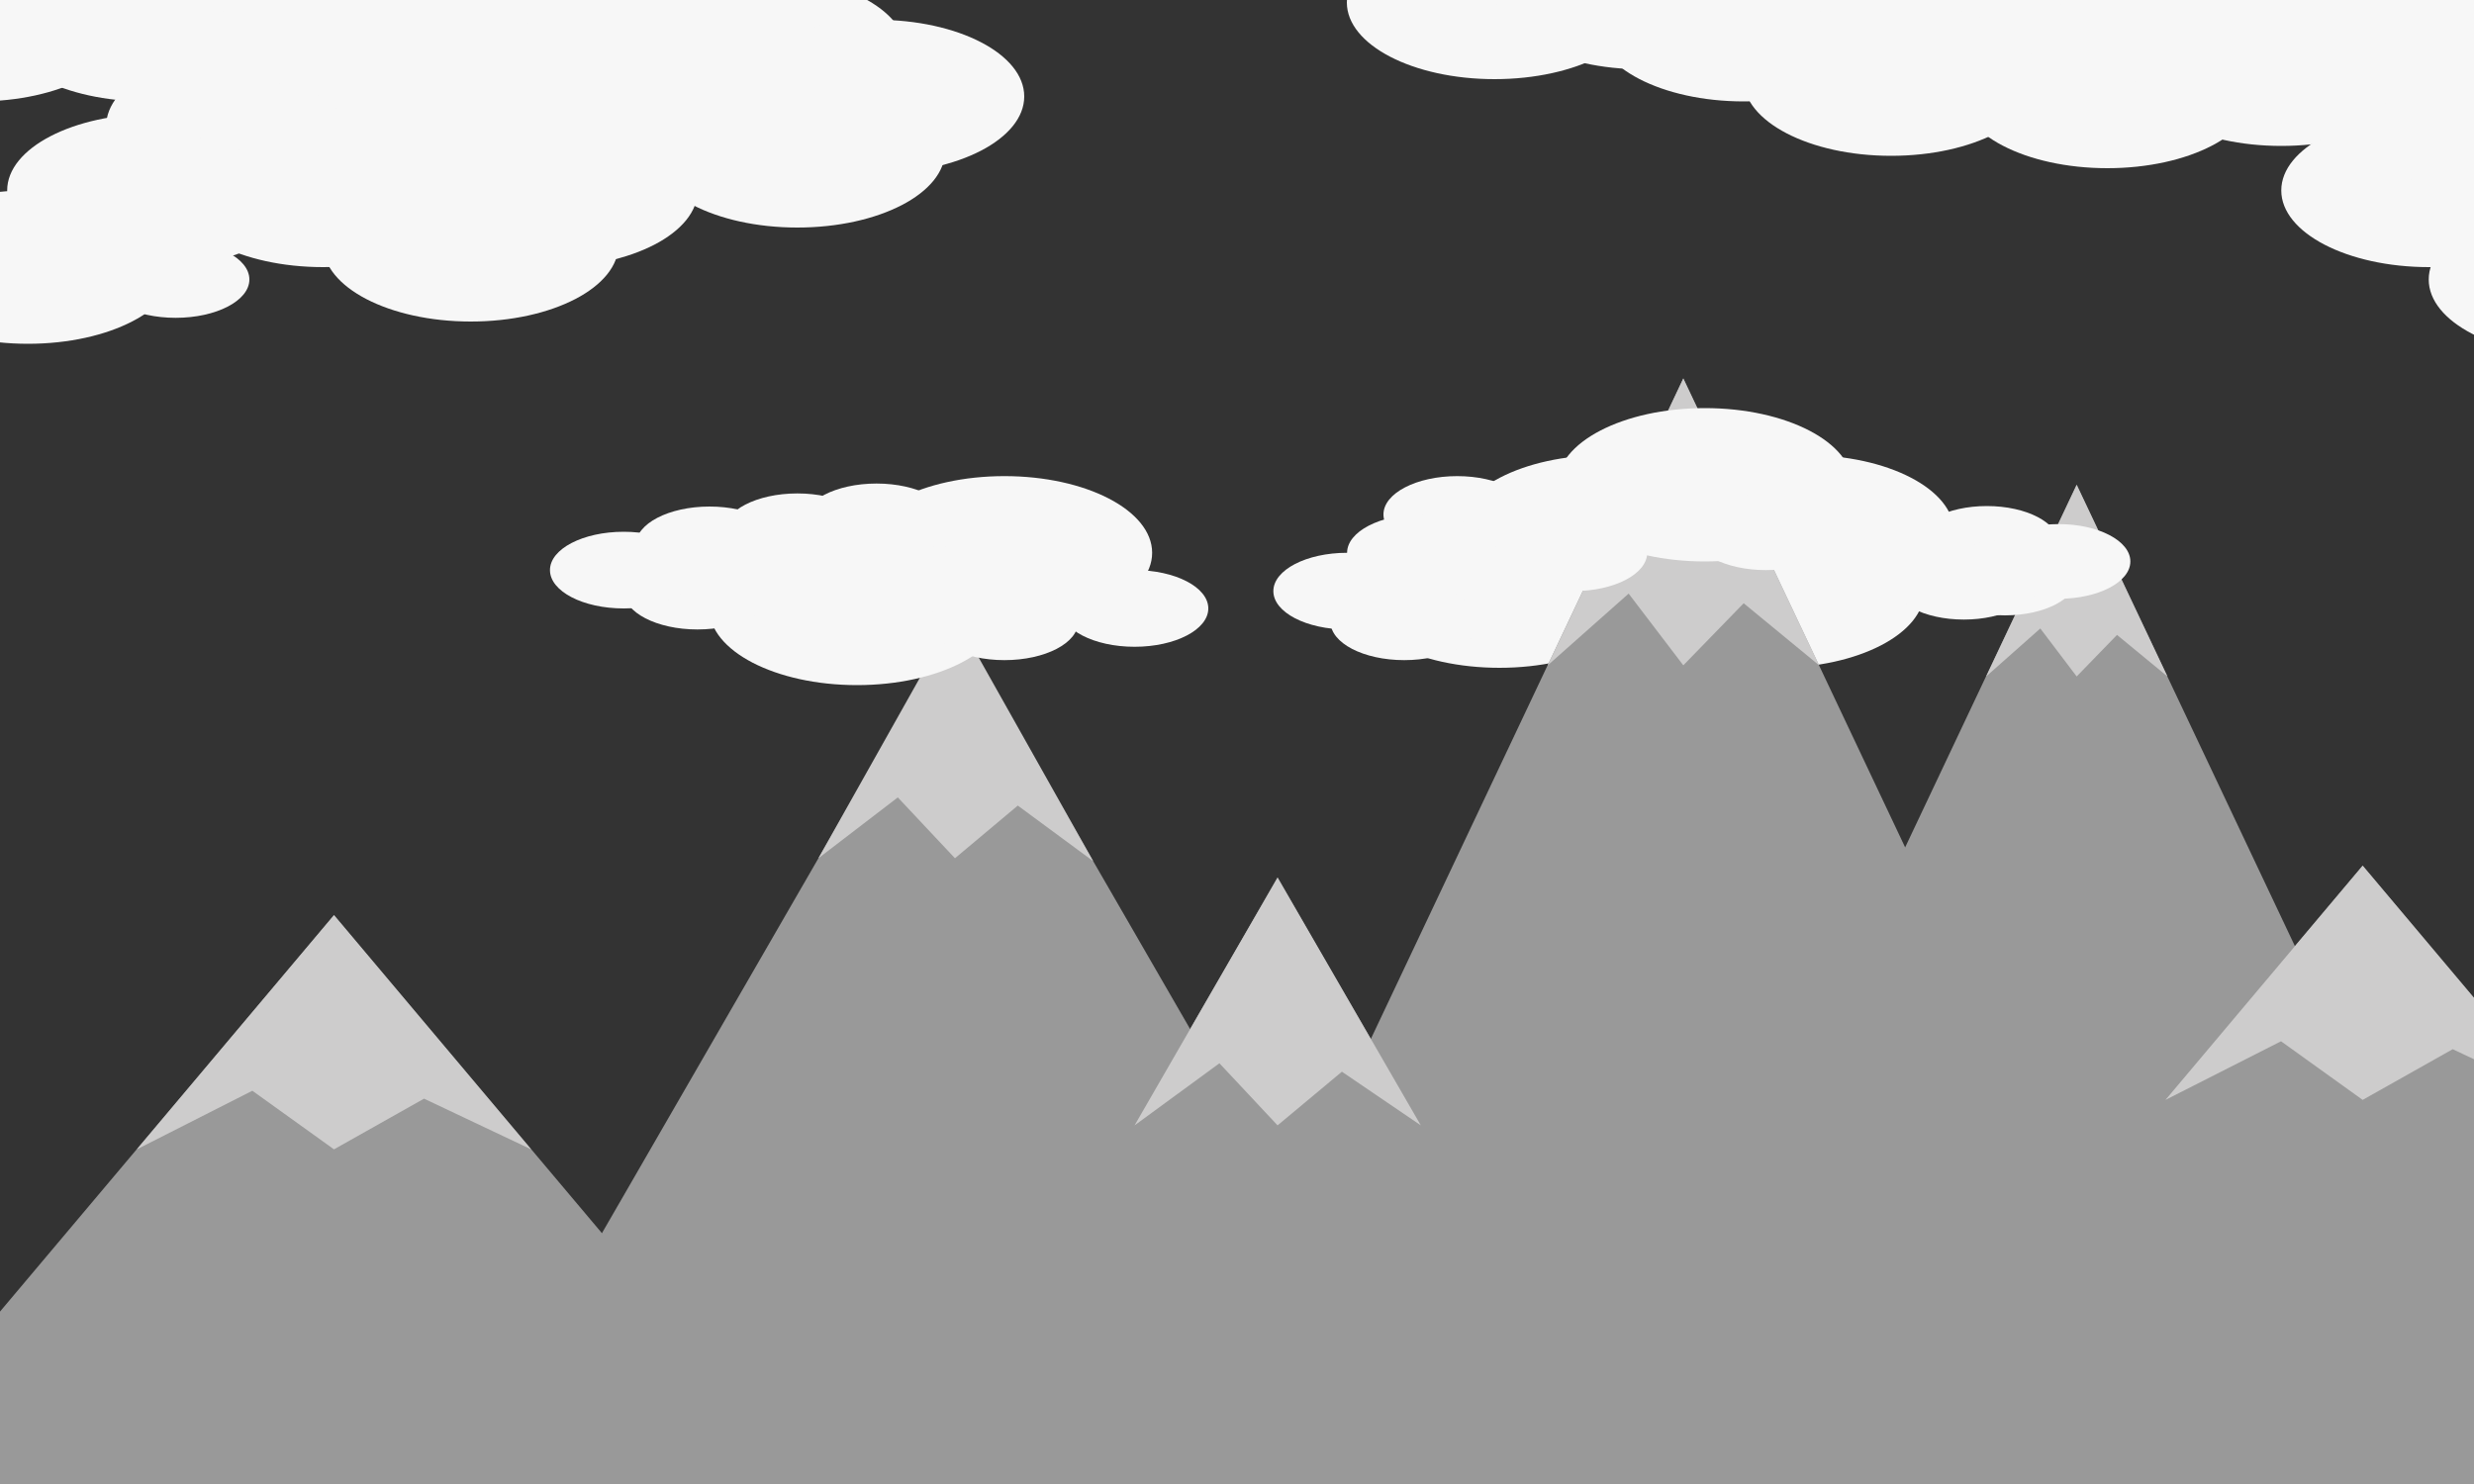 <?xml version="1.0" encoding="utf-8"?>
<!-- Generator: Adobe Illustrator 19.2.1, SVG Export Plug-In . SVG Version: 6.00 Build 0)  -->
<svg version="1.1" id="Layer_1" xmlns="http://www.w3.org/2000/svg" xmlns:xlink="http://www.w3.org/1999/xlink" x="0px" y="0px"
	 viewBox="0 0 1000 600" style="enable-background:new 0 0 1000 600;" xml:space="preserve">
<rect x="0" y="0" width="1000" height="600" fill="#333333" stroke="none"/>
<style type="text/css">
	.st0{fill:#F7F7F7;}
	.st1{fill:#999999;}
	.st2{fill:#CDCCCC;}
</style>
<ellipse class="st0" cx="718.1" cy="239" rx="59.7" ry="31"/>
<ellipse class="st0" cx="648.6" cy="215" rx="59.7" ry="31"/>
<ellipse class="st0" cx="730.1" cy="215" rx="59.7" ry="31"/>
<ellipse class="st0" cx="606.1" cy="239" rx="59.7" ry="31"/>
<polygon class="st1" points="386,251.4 597.4,617.6 174.6,617.6 "/>
<polygon class="st1" points="135,370 346.4,621 -76.4,621 "/>
<polygon class="st1" points="955,350 1166.4,601 743.6,601 "/>
<polygon class="st1" points="516.4,354.8 727.8,721 305,721 "/>
<polygon class="st1" points="680.4,153 891.8,600 469,600 "/>
<polygon class="st1" points="839.4,196 1050.8,643 628,643 "/>
<polygon class="st2" points="135,370 55.3,464.7 102,441 135,464.7 171.4,444.2 214.7,464.7 "/>
<polygon class="st2" points="680.4,153 625.6,269 658.3,240 680.4,269 704.8,243.9 735.3,269 "/>
<polygon class="st2" points="839.4,196 802.8,273.5 824.7,254.1 839.4,273.5 855.7,256.7 876.1,273.5 "/>
<polygon class="st2" points="955,350 875.3,444.7 922,421 955,444.7 991.4,424.2 1034.7,444.7 "/>
<polygon class="st2" points="516.4,354.8 458.6,455 492.9,429.9 516.4,455 542.4,433.3 574.3,455 "/>
<polygon class="st2" points="386,248.8 330.8,347 362.9,322.4 386,347 411.4,325.7 441.9,348.2 "/>
<ellipse class="st0" cx="174.6" cy="59" rx="59.7" ry="31"/>
<ellipse class="st0" cx="130.6" cy="77" rx="59.7" ry="31"/>
<ellipse class="st0" cx="102.6" cy="51" rx="59.7" ry="31"/>
<ellipse class="st0" cx="62.6" cy="77" rx="59.7" ry="31"/>
<ellipse class="st0" cx="11.3" cy="108" rx="59.7" ry="31"/>
<ellipse class="st0" cx="802.8" cy="12" rx="59.7" ry="31"/>
<ellipse class="st0" cx="735.3" cy="-11" rx="59.7" ry="31"/>
<ellipse class="st0" cx="851.8" cy="37" rx="59.7" ry="31"/>
<ellipse class="st0" cx="922.1" cy="28" rx="59.7" ry="31"/>
<ellipse class="st0" cx="981.8" cy="77" rx="59.7" ry="31"/>
<ellipse class="st0" cx="1041.4" cy="113" rx="59.7" ry="31"/>
<ellipse class="st0" cx="991.2" cy="43" rx="59.7" ry="31"/>
<ellipse class="st0" cx="981.8" cy="12" rx="59.7" ry="31"/>
<ellipse class="st0" cx="891.8" cy="-3" rx="59.7" ry="31"/>
<ellipse class="st0" cx="190.3" cy="99" rx="59.7" ry="31"/>
<ellipse class="st0" cx="222.3" cy="77" rx="59.7" ry="31"/>
<ellipse class="st0" cx="59.1" cy="10" rx="59.7" ry="31"/>
<ellipse class="st0" cx="-8.9" cy="10" rx="59.7" ry="31"/>
<ellipse class="st0" cx="118.8" cy="32" rx="59.7" ry="31"/>
<ellipse class="st0" cx="150.8" cy="10" rx="59.7" ry="31"/>
<ellipse class="st0" cx="306.6" cy="21" rx="59.7" ry="31"/>
<ellipse class="st0" cx="262.6" cy="39" rx="59.7" ry="31"/>
<ellipse class="st0" cx="234.6" cy="13" rx="59.7" ry="31"/>
<ellipse class="st0" cx="194.6" cy="39" rx="59.7" ry="31"/>
<ellipse class="st0" cx="322.3" cy="61" rx="59.7" ry="31"/>
<ellipse class="st0" cx="354.3" cy="39" rx="59.7" ry="31"/>
<ellipse class="st0" cx="618.8" cy="-11" rx="59.7" ry="31"/>
<ellipse class="st0" cx="604.1" cy="1" rx="59.7" ry="31"/>
<ellipse class="st0" cx="663.8" cy="-3" rx="59.7" ry="31"/>
<ellipse class="st0" cx="704.8" cy="10" rx="59.7" ry="31"/>
<ellipse class="st0" cx="764.4" cy="32" rx="59.7" ry="31"/>
<ellipse class="st0" cx="689.1" cy="196" rx="59.7" ry="31"/>
<ellipse class="st0" cx="406" cy="223.5" rx="59.7" ry="31"/>
<ellipse class="st0" cx="346.4" cy="246" rx="59.7" ry="31"/>
<ellipse class="st0" cx="803.1" cy="219.7" rx="29" ry="15.1"/>
<ellipse class="st0" cx="810.4" cy="233.7" rx="29" ry="15.1"/>
<ellipse class="st0" cx="793.8" cy="235.4" rx="29" ry="15.1"/>
<ellipse class="st0" cx="832.1" cy="227" rx="29" ry="15.1"/>
<ellipse class="st0" cx="636" cy="223.5" rx="29.8" ry="15.5"/>
<ellipse class="st0" cx="589" cy="208" rx="29.8" ry="15.5"/>
<ellipse class="st0" cx="574.3" cy="223.5" rx="29.8" ry="15.5"/>
<ellipse class="st0" cx="71" cy="113" rx="29.8" ry="15.5"/>
<ellipse class="st0" cx="544.5" cy="239" rx="29.8" ry="15.5"/>
<ellipse class="st0" cx="281.9" cy="239" rx="29.8" ry="15.5"/>
<ellipse class="st0" cx="286.8" cy="220.3" rx="29.8" ry="15.5"/>
<ellipse class="st0" cx="322.3" cy="215" rx="29.8" ry="15.5"/>
<ellipse class="st0" cx="252.1" cy="230.5" rx="29.8" ry="15.5"/>
<ellipse class="st0" cx="406" cy="251.4" rx="29.8" ry="15.5"/>
<ellipse class="st0" cx="458.6" cy="246" rx="29.8" ry="15.5"/>
<ellipse class="st0" cx="354.3" cy="211" rx="29.8" ry="15.5"/>
<ellipse class="st0" cx="567.6" cy="251.4" rx="29.8" ry="15.5"/>
<ellipse class="st0" cx="713.8" cy="215" rx="29.8" ry="15.5"/>
</svg>
